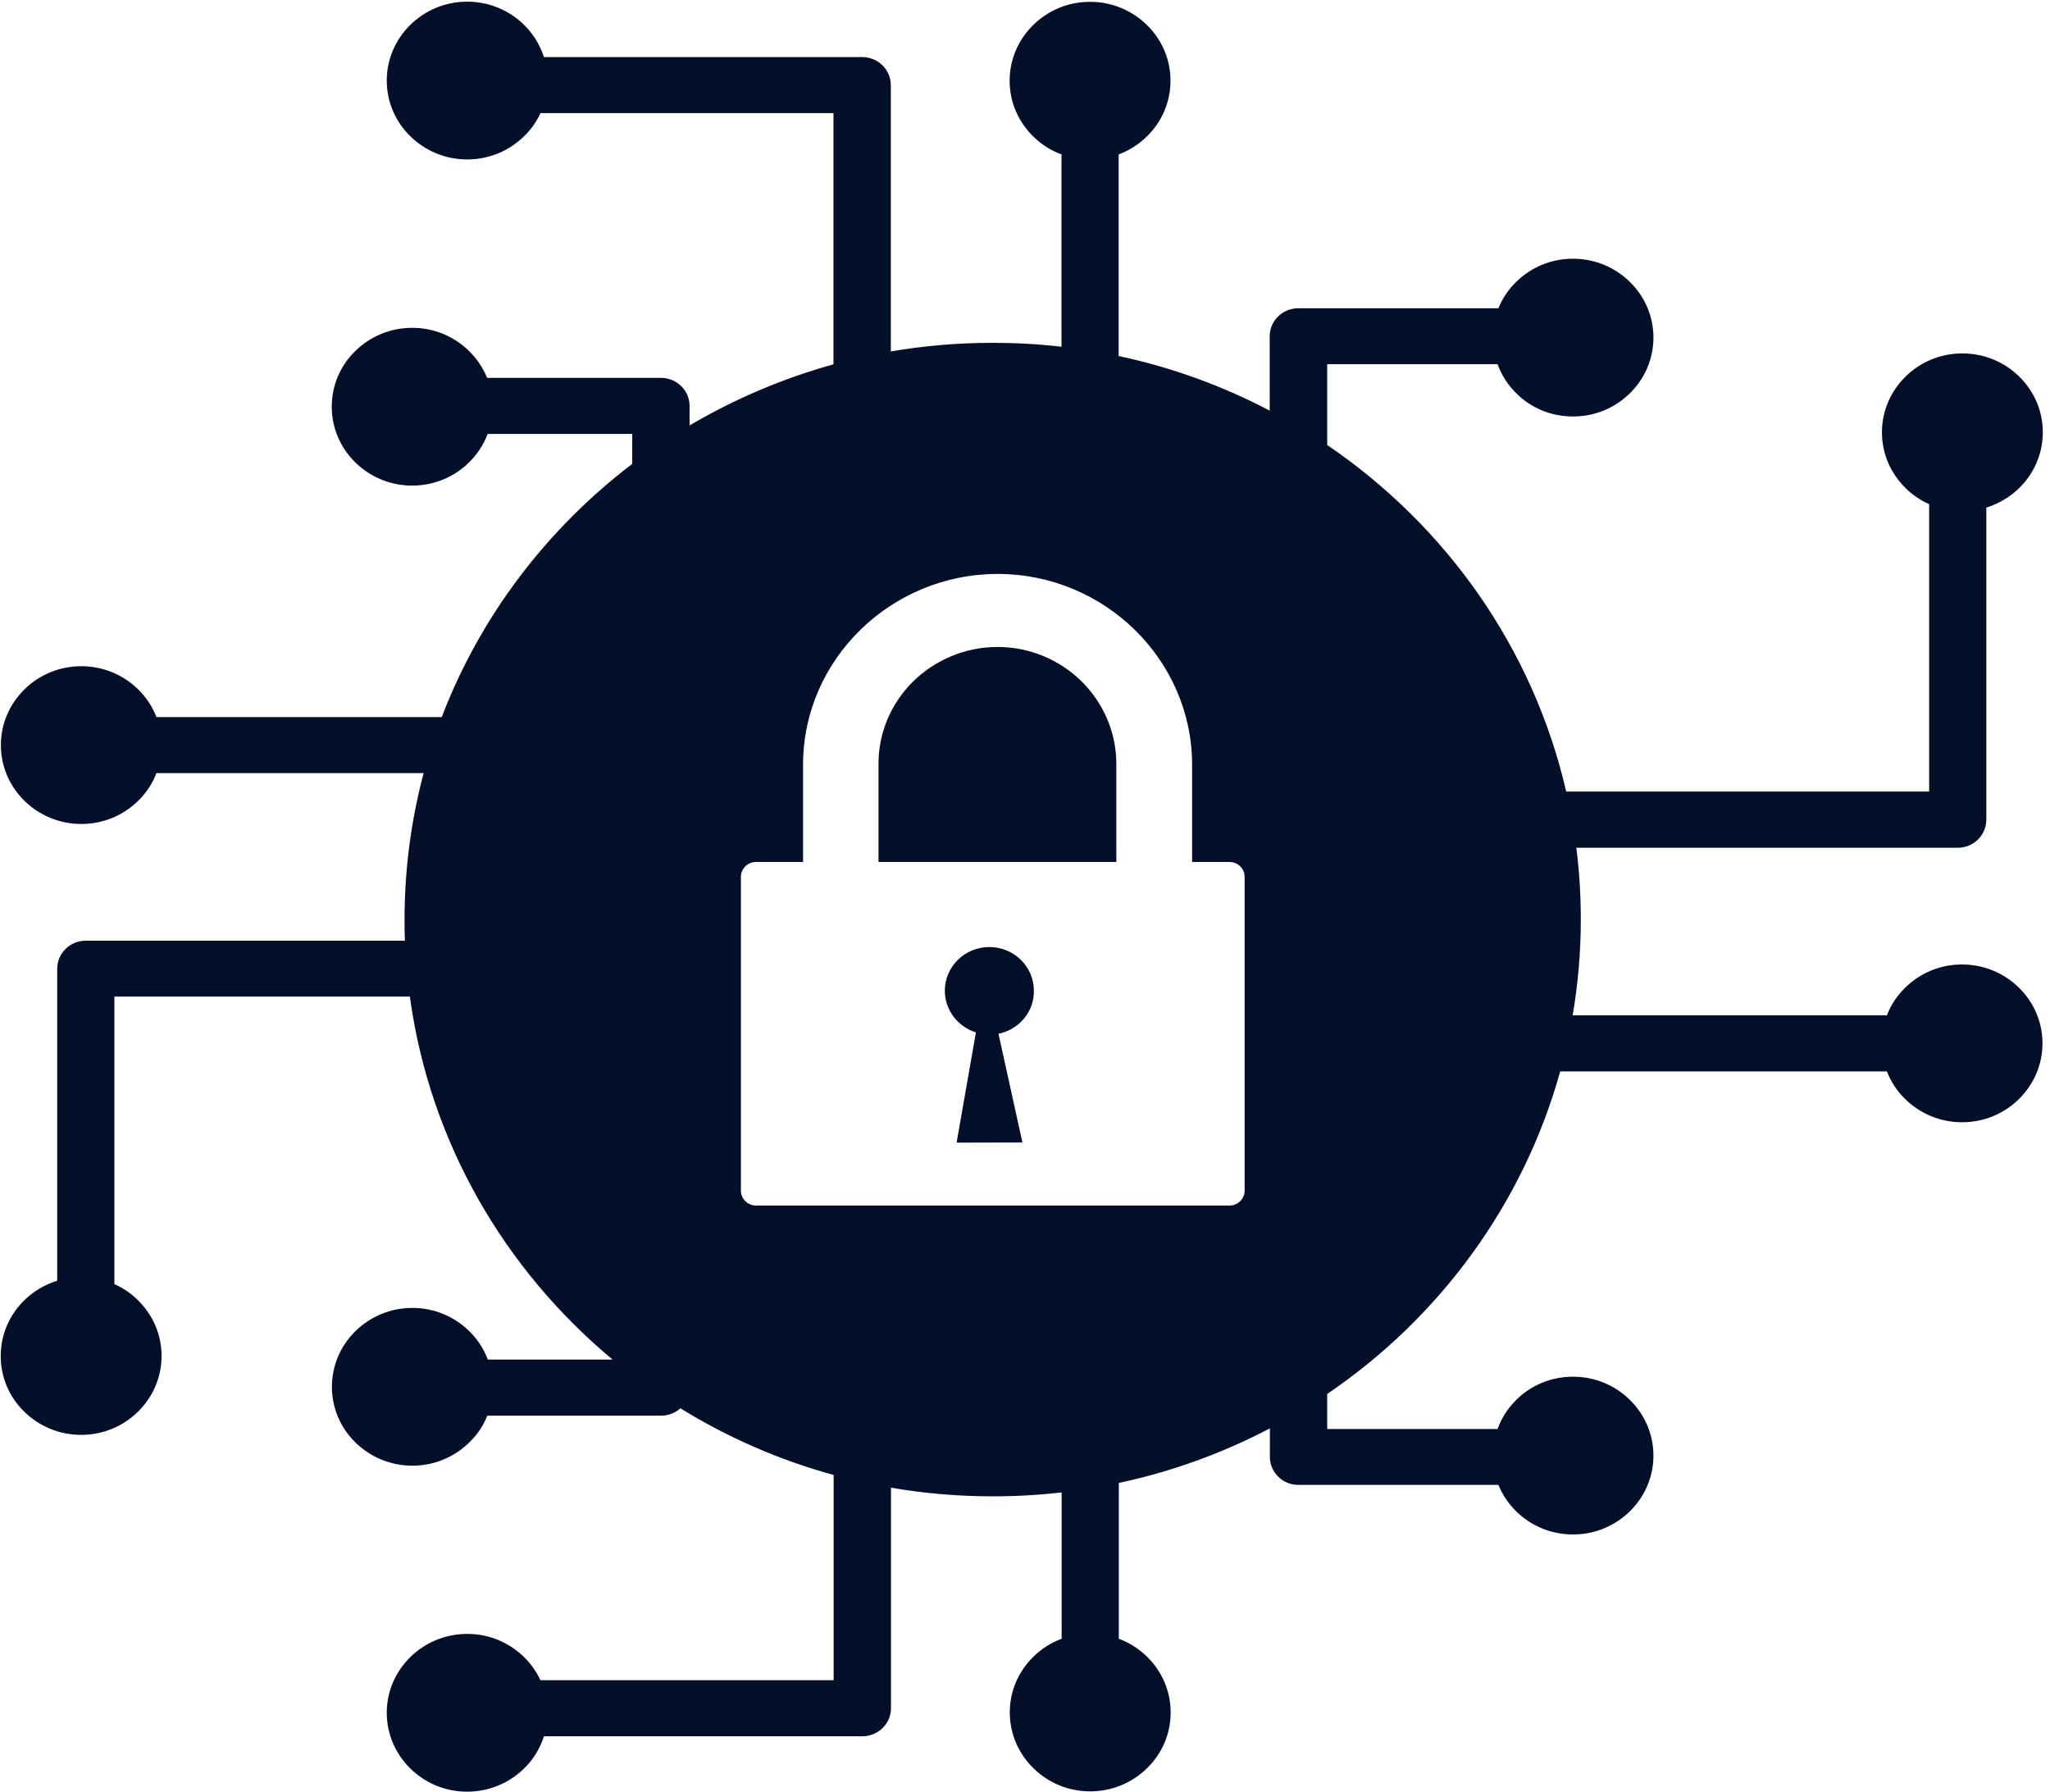 <svg width="119" height="104" viewBox="0 0 119 104" fill="none" xmlns="http://www.w3.org/2000/svg">
<path fill-rule="evenodd" clip-rule="evenodd" d="M57.624 19.897C58.974 19.897 60.306 19.972 61.618 20.124V8.961C60.991 8.734 60.441 8.374 59.978 7.92C59.129 7.088 58.608 5.952 58.608 4.685C58.608 3.427 59.129 2.282 59.978 1.449C60.827 0.617 61.984 0.106 63.277 0.106C64.56 0.106 65.727 0.617 66.576 1.449C67.425 2.282 67.946 3.417 67.946 4.685C67.946 5.943 67.425 7.088 66.576 7.92C66.123 8.365 65.554 8.734 64.936 8.961V20.663C68.043 21.325 70.985 22.404 73.705 23.832V19.518C73.705 18.619 74.448 17.891 75.365 17.891H86.98C87.211 17.314 87.568 16.794 88.012 16.359C88.861 15.526 90.018 15.015 91.311 15.015C92.594 15.015 93.761 15.526 94.61 16.359C95.459 17.191 95.98 18.326 95.98 19.594C95.98 20.852 95.459 21.997 94.61 22.829C93.761 23.662 92.604 24.173 91.311 24.173C90.018 24.173 88.851 23.662 88.021 22.829C87.539 22.356 87.163 21.779 86.931 21.136H77.043V25.828C83.95 30.52 89.005 37.644 90.915 45.94H111.985V29.262C111.473 29.035 111.001 28.713 110.615 28.326C109.766 27.493 109.245 26.358 109.245 25.09C109.245 23.832 109.766 22.687 110.615 21.855C111.464 21.022 112.621 20.512 113.914 20.512C115.197 20.512 116.364 21.022 117.213 21.855C118.062 22.687 118.583 23.823 118.583 25.09C118.583 26.348 118.062 27.493 117.213 28.326C116.683 28.846 116.027 29.234 115.303 29.461V47.577C115.303 48.476 114.56 49.204 113.644 49.204H91.504C91.678 50.566 91.764 51.957 91.764 53.376C91.764 55.268 91.6 57.122 91.292 58.929H109.534C109.766 58.314 110.132 57.775 110.595 57.321C111.444 56.488 112.602 55.977 113.895 55.977C115.178 55.977 116.345 56.488 117.194 57.321C118.043 58.153 118.564 59.288 118.564 60.556C118.564 61.814 118.043 62.959 117.194 63.791C116.345 64.624 115.187 65.135 113.895 65.135C112.612 65.135 111.444 64.624 110.595 63.791C110.142 63.347 109.766 62.798 109.534 62.183H90.568C88.427 69.884 83.564 76.478 77.043 80.905V82.939H86.931C87.163 82.295 87.539 81.718 88.021 81.245C88.851 80.413 90.028 79.902 91.311 79.902C92.604 79.902 93.761 80.413 94.61 81.245C95.459 82.078 95.98 83.222 95.98 84.481C95.98 85.748 95.459 86.884 94.61 87.716C93.761 88.549 92.594 89.059 91.311 89.059C90.018 89.059 88.861 88.549 88.012 87.716C87.578 87.29 87.221 86.77 86.98 86.183H75.374C74.458 86.183 73.715 85.455 73.715 84.556V82.901C70.995 84.329 68.043 85.408 64.946 86.07V95.114C65.573 95.341 66.132 95.71 66.586 96.154C67.435 96.987 67.956 98.132 67.956 99.39C67.956 100.657 67.435 101.793 66.586 102.625C65.737 103.458 64.57 103.969 63.287 103.969C61.994 103.969 60.836 103.458 59.987 102.625C59.138 101.793 58.617 100.648 58.617 99.39C58.617 98.122 59.138 96.987 59.987 96.154C60.45 95.7 61 95.341 61.627 95.114V86.619C60.315 86.77 58.984 86.846 57.633 86.846C55.617 86.846 53.64 86.675 51.72 86.344V99.144C51.72 100.043 50.977 100.771 50.061 100.771H31.577C31.345 101.49 30.95 102.133 30.419 102.644C29.57 103.477 28.403 103.987 27.12 103.987C25.827 103.987 24.67 103.477 23.821 102.644C22.972 101.812 22.451 100.667 22.451 99.409C22.451 98.141 22.972 97.006 23.821 96.173C24.67 95.341 25.837 94.83 27.12 94.83C28.413 94.83 29.57 95.341 30.419 96.173C30.815 96.561 31.133 97.015 31.374 97.517H48.392V85.606C45.218 84.736 42.227 83.421 39.497 81.737C39.198 82.002 38.812 82.163 38.378 82.163H28.287C28.056 82.759 27.689 83.289 27.236 83.724C26.387 84.556 25.22 85.067 23.937 85.067C22.654 85.067 21.486 84.556 20.637 83.724C19.788 82.901 19.267 81.756 19.267 80.489C19.267 79.221 19.788 78.086 20.637 77.253C21.486 76.421 22.654 75.91 23.937 75.91C25.22 75.91 26.387 76.421 27.236 77.253C27.709 77.717 28.085 78.284 28.316 78.909H35.561C29.271 73.677 24.94 66.261 23.792 57.841H6.64V74.529C7.151 74.756 7.624 75.077 8.009 75.465C8.858 76.298 9.379 77.433 9.379 78.701C9.379 79.959 8.858 81.103 8.009 81.936C7.16 82.768 6.003 83.279 4.71 83.279C3.427 83.279 2.26 82.768 1.411 81.936C0.562 81.113 0.041 79.968 0.041 78.701C0.041 77.442 0.562 76.298 1.411 75.465C1.941 74.945 2.597 74.557 3.321 74.33V56.223C3.321 55.325 4.064 54.596 4.98 54.596H23.503C23.483 54.19 23.483 53.783 23.483 53.376C23.483 50.434 23.869 47.586 24.593 44.871H9.08C8.849 45.486 8.482 46.025 8.019 46.48C7.17 47.312 6.012 47.823 4.72 47.823C3.437 47.823 2.269 47.312 1.421 46.48C0.572 45.647 0.051 44.512 0.051 43.244C0.051 41.986 0.572 40.841 1.421 40.009C2.269 39.176 3.427 38.666 4.72 38.666C6.003 38.666 7.17 39.176 8.019 40.009C8.472 40.453 8.849 41.002 9.08 41.617H25.644C27.882 35.761 31.751 30.691 36.7 26.925V25.185H28.307C28.075 25.809 27.699 26.377 27.226 26.84C26.377 27.673 25.21 28.184 23.927 28.184C22.644 28.184 21.477 27.673 20.628 26.84C19.779 26.008 19.258 24.873 19.258 23.605C19.258 22.337 19.779 21.193 20.628 20.37C21.477 19.537 22.644 19.026 23.927 19.026C25.21 19.026 26.377 19.537 27.226 20.37C27.68 20.814 28.037 21.344 28.278 21.931H38.368C39.285 21.931 40.028 22.659 40.028 23.558V24.693C42.613 23.17 45.42 21.968 48.382 21.145V6.567H31.374C31.143 7.069 30.815 7.532 30.419 7.911C29.57 8.743 28.413 9.254 27.12 9.254C25.837 9.254 24.67 8.743 23.821 7.911C22.972 7.078 22.451 5.943 22.451 4.675C22.451 3.417 22.972 2.272 23.821 1.44C24.67 0.608 25.827 0.097 27.12 0.097C28.403 0.097 29.57 0.608 30.419 1.44C30.95 1.96 31.345 2.604 31.577 3.313H50.051C50.967 3.313 51.71 4.042 51.71 4.94V20.398C53.63 20.067 55.608 19.897 57.624 19.897ZM43.886 50.027H46.617V49.705V44.379C46.617 41.333 47.89 38.571 49.935 36.565C51.98 34.56 54.807 33.311 57.913 33.311C61.02 33.311 63.837 34.56 65.882 36.565C67.927 38.571 69.2 41.343 69.2 44.379V49.705V50.027H71.371C71.853 50.027 72.249 50.415 72.249 50.888V69.108C72.249 69.581 71.853 69.969 71.371 69.969H43.886C43.404 69.969 43.009 69.581 43.009 69.108V50.888C43.009 50.415 43.404 50.027 43.886 50.027ZM50.996 50.027H64.801V49.705V44.323C64.801 42.459 64.02 40.766 62.775 39.536C61.521 38.306 59.794 37.549 57.904 37.549C56.003 37.549 54.276 38.316 53.022 39.536C51.768 40.766 50.996 42.459 50.996 44.323V49.705V50.027ZM57.961 59.998L59.351 66.308L55.53 66.317L56.65 59.922C55.608 59.591 54.846 58.636 54.846 57.501C54.846 56.1 56.003 54.965 57.431 54.965C58.859 54.965 60.016 56.1 60.016 57.501C60.035 58.74 59.138 59.761 57.961 59.998Z" fill="#04102A"/>
</svg>
